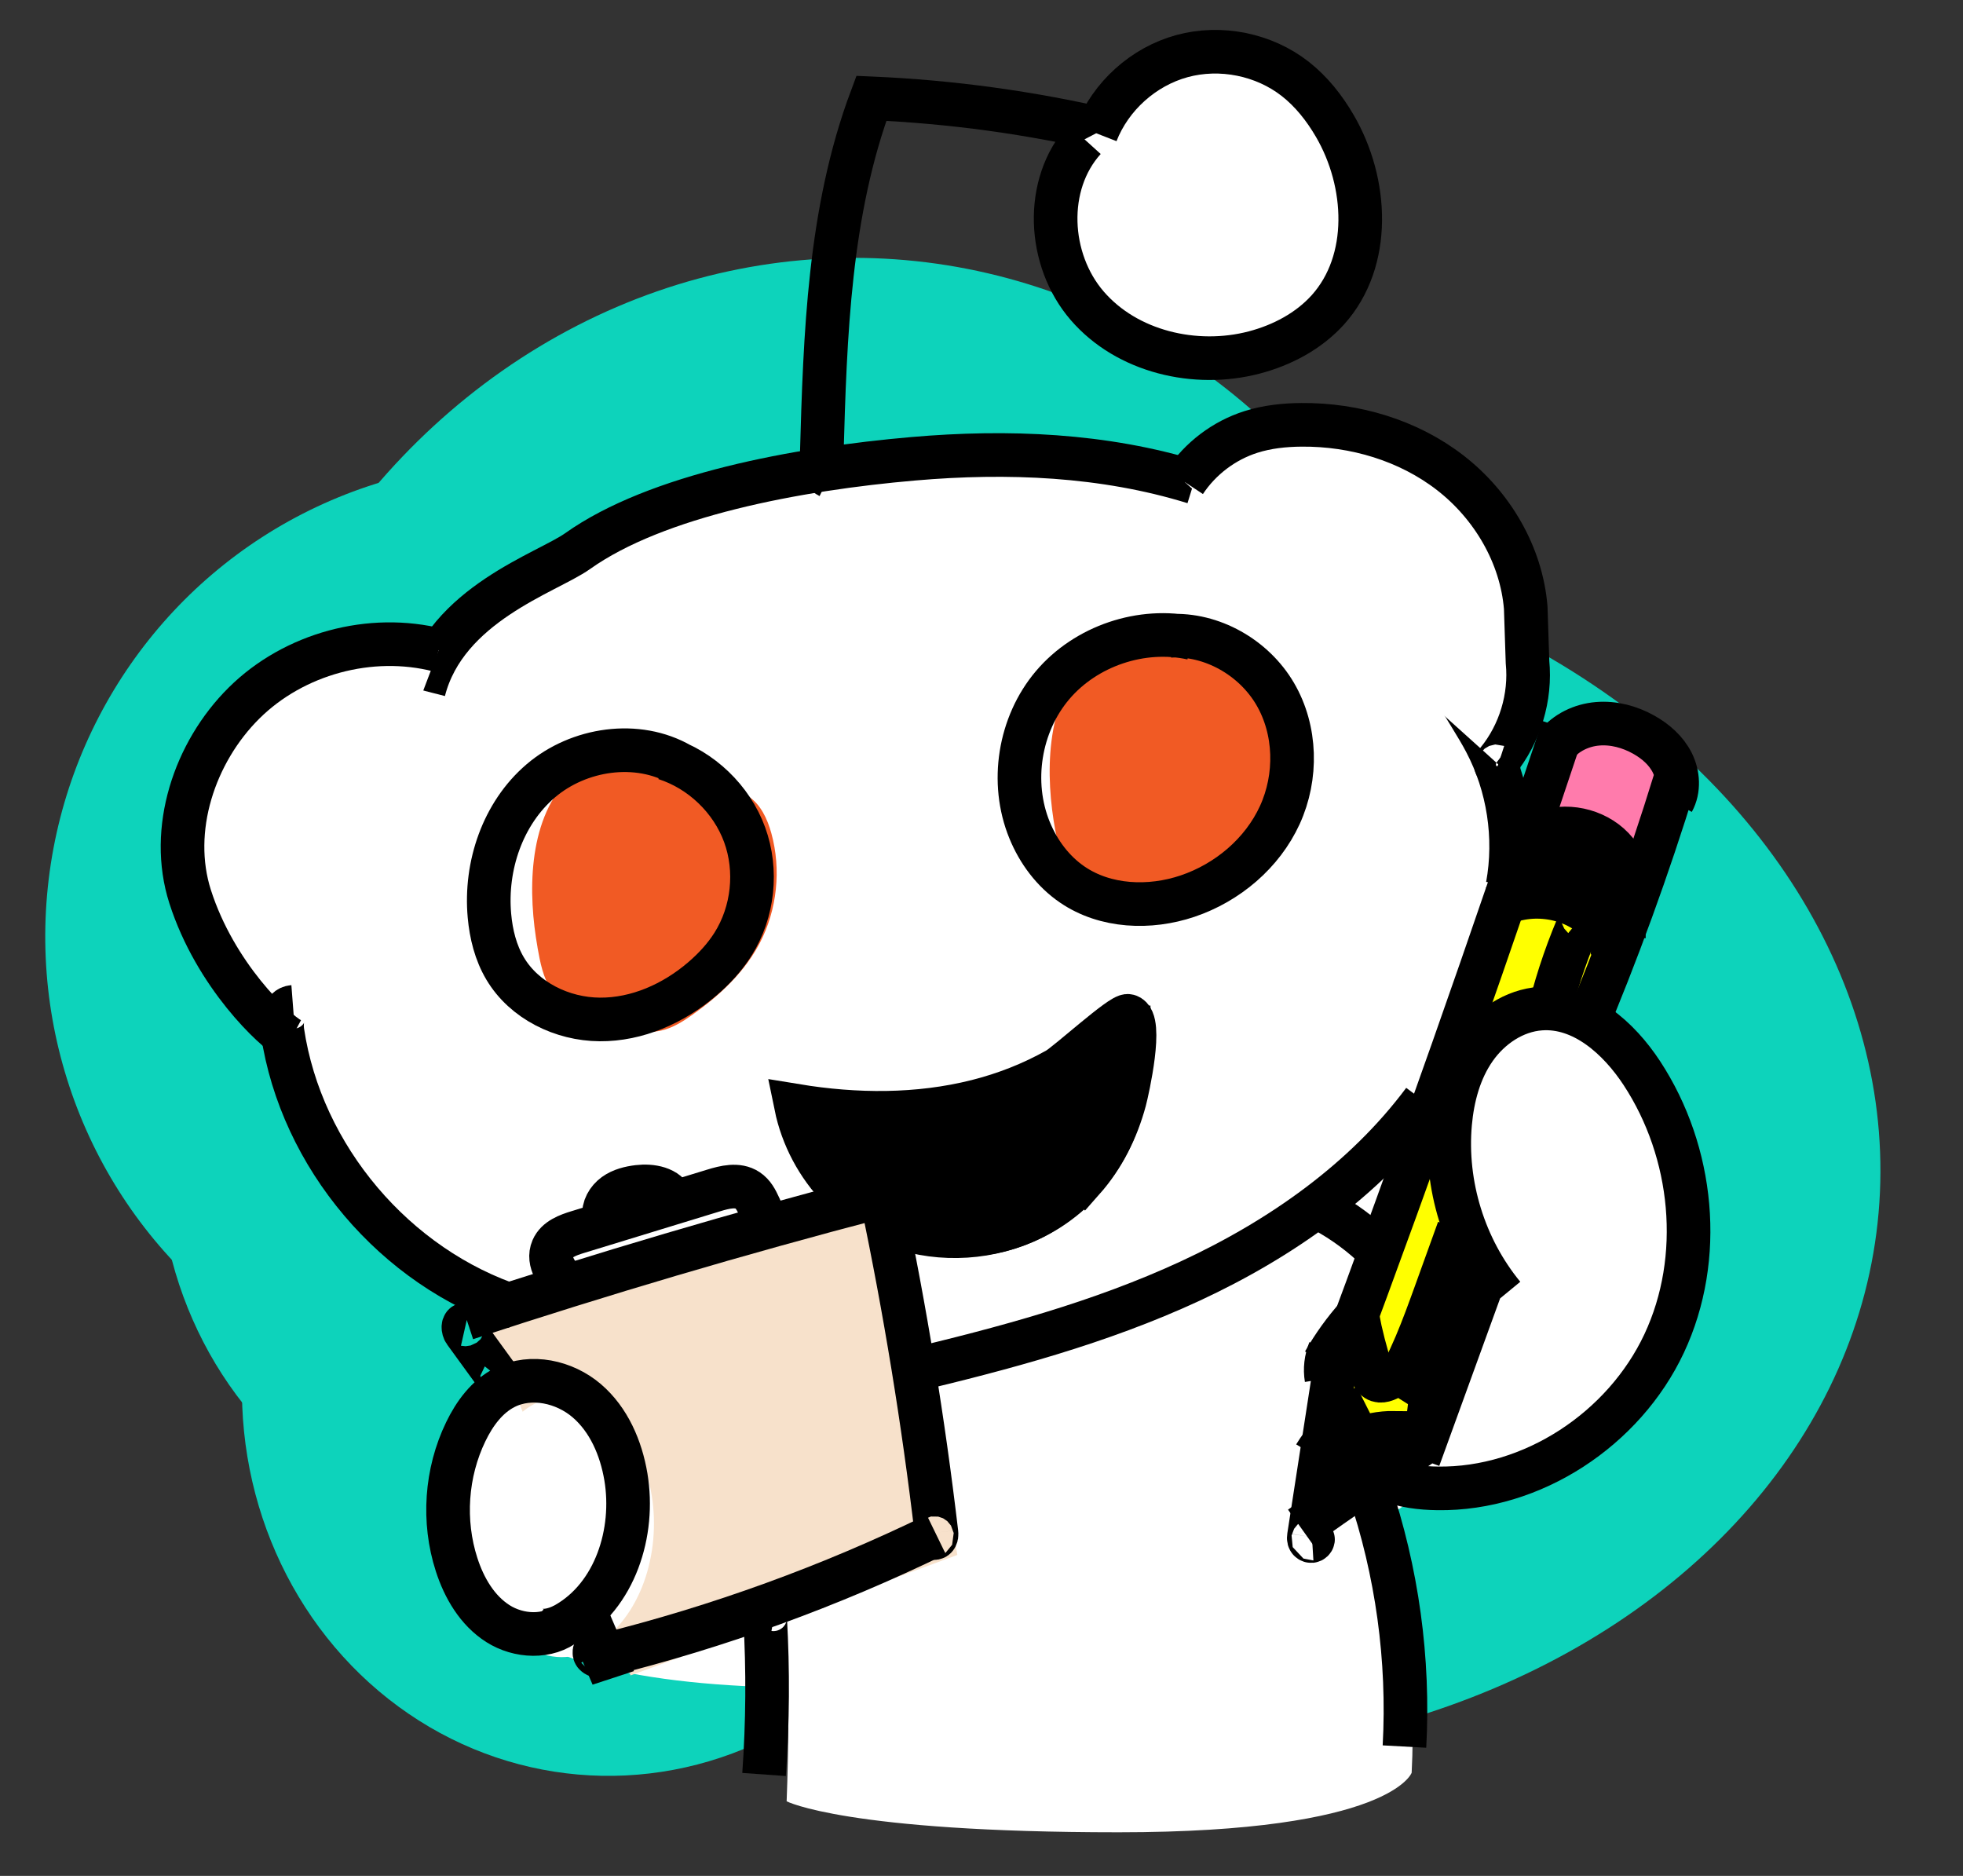  <svg
    className="_1XXU14d6sjwsheKLMcy7ro"
    xmlns="http://www.w3.org/2000/svg"
    viewBox="0 0 45 43"
  >
    <rect x="0" y="0" width="45" height="43" fill="#333333" stroke="none"/>
    <g fill="none" fillRule="evenodd">
      <g fill="#0DD3BB" transform="translate(0 4)">
        <ellipse
          cx="25.492"
          cy="22.263"
          transform="rotate(5 25.492 22.263)"
          rx="17.64"
          ry="13.988"
        />
        <ellipse
          cx="19.352"
          cy="17.97"
          transform="rotate(5 19.352 17.97)"
          rx="14.73"
          ry="16.069"
        />
        <ellipse
          cx="14.025"
          cy="27.786"
          transform="rotate(5 14.025 27.786)"
          rx="8.475"
          ry="8.924"
        />
        <ellipse
          cx="11.808"
          cy="17.453"
          transform="rotate(5 11.808 17.453)"
          rx="10.77"
          ry="10.857"
        />
        <ellipse
          cx="12.117"
          cy="22.443"
          transform="rotate(5 12.117 22.443)"
          rx="8.475"
          ry="8.924"
        />
      </g>
      <path
        fill="#FFF"
        d="M35.688 31.562c-1.327 1.87-6.702 5.048-8.719 6.031-2.017.983-13.478 2.147-15.625-.688-1.562-2.062-.969-4.625 1-6.156C9.656 29.281 8.125 27.844 7 24.906c-.087-.228-1.101-1.763-.875-1.781l.938-4.031c.816-2.931 4.212-5.164 6.799-6.572 2.32-1.262 4.907-1.934 7.511-2.171 2.105-.192 4.259-.101 6.277.554 2.018.655 4.296 1.063 5.506 2.877 0 0 1.553 3.631 1.674 5.549.12 1.918-2.04 6.121-2.04 6.121"
      />
      <path
        fill="#FFF"
        d="M31.567 34.571c.629 1.944.9 4.014.794 6.064 0 0-.473 1.365-6.72 1.365-6.248 0-7.608-.71-7.608-.71.047-1.224.052-2.449.014-3.673-.003-.097.041-.236.13-.206l-.155-7.319 12.535-2.063c.443.252.853.57 1.211.941l-.201 5.602z"
      />
      <path
        fill="#FF0"
        d="M34.051 21.468c-.364.871-.574 1.802-.814 2.719-.601 2.29-1.404 4.522-2.397 6.658.158.036.329.001.462-.093.072.757 1.005 1.169 1.678.884.673-.285 1.071-1.033 1.224-1.777.022-.108.041-.22.028-.33-.02-.174-.114-.327-.2-.477-.682-1.206-.902-2.688-.603-4.053.099-.452.272-.919.632-1.188.205-.154.452-.229.698-.287.616-.146 1.251-.198 1.881-.154l.33-1.147c.054-.186.108-.377.099-.572-.021-.455-.393-.826-.806-.973-.412-.146-.86-.115-1.295-.082"
      />
      <path
        fill="#F15A24"
        d="M12.322 21.719c.061.341.127.693.317.977.303.452.85.632 1.357.785.38.114.778.228 1.165.141.264-.06.501-.21.725-.37.61-.433 1.179-.962 1.533-1.639.396-.759.493-1.684.263-2.515-.091-.329-.246-.661-.524-.843-.229-.149-.556-.221-.629-.493-.106-.395-1.938-.454-2.25-.42-.474.051-.939.173-1.28.54-.907.978-.895 2.613-.676 3.837M24.194 19.042c.064.348.133.708.334.998.319.462.896.647 1.431.802.401.116.821.234 1.229.145.279-.061.529-.215.765-.378.644-.443 1.244-.983 1.617-1.676.417-.776.519-1.72.277-2.569-.096-.337-.26-.676-.553-.861-.242-.153-.587-.226-.664-.504-.112-.403-2.044-.464-2.374-.43-.5.052-.99.177-1.35.552-.956 1-.944 2.67-.713 3.92"
      />
      <path
        fill="#CCC"
        d="M35.941 20.971c.222.006.446.005.653.066.407.12.919.579.945-.184.007-.19.012-.39-.071-.56-.122-.251-.598-.96-.824-1.087-.109-.061-.236-.069-.359-.073-.306-.009-.613.001-.918.032-.991.099-.737 1.451.01 1.725.177.065.369.076.564.082"
      />
      <path
        fill="#FF7BAC"
        d="M37.822 19.853c-.031.047-.069.097-.123.099-.095.003-.126-.128-.182-.208-.064-.094-.182-.126-.29-.151-.478-.112-1.163-.141-1.597-.374-.469-.251-.409-.312-.243-.897.178-.627.461-1.372 1.071-1.662 2.053-.973 2.151 1.981 1.364 3.193"
      />
      <path
        fill="#FF0"
        d="M30.808 32.959c.008.069.034.156.1.159-.083-.034-.116.112-.095.203.429.051.858.101 1.288.152.263.031.567.048.752-.151.13-.141.16-.351.182-.546.032-.274.064-.548.096-.822.008-.072.013-.155-.034-.209-.034-.039-.087-.051-.137-.059-.219-.033-.446-.006-.653.075-.671.264-.663-.675-1.197-.469-.452.175-.346 1.279-.303 1.666"
      />
      <path
        fill="#FFF"
        d="M31.986 34.361c.354.146.738.196 1.118.201 2.121.03 4.167-1.396 5.065-3.409.898-2.012.661-4.499-.5-6.358-.514-.824-1.323-1.586-2.261-1.517-.594.043-1.134.429-1.474.94-.341.511-.499 1.135-.552 1.756-.123 1.444.314 2.932 1.192 4.053"
      />
      <path
        fill="#F7E1CB"
        d="M11.22 30.498l9.408-2.761 1.318 7.906-7.49 2.761"
      />
      <path
        fill="#FFF"
        d="M12.752 37.768c.214.23.586.139.853-.021 1.096-.659 1.545-2.152 1.337-3.456-.108-.676-.381-1.346-.877-1.792-.497-.446-1.243-.621-1.827-.312-.402.212-.682.617-.878 1.041-.444.964-.519 2.107-.206 3.126.168.548.462 1.078.925 1.388.464.309 1.118.346 1.543-.019"
      />
      <g>
        <path
          stroke="#000"
          strokeLinecap="round"
          strokeLinejoin="round"
          d="M27.37 11.056c-2.068-.639-4.275-.727-6.432-.54-2.669.231-5.893.834-7.697 2.117-.699.497-3.019 1.214-3.526 3.198"
        />
        <path
          fill="#FFF"
          d="M10.054 14.905c-1.561-.399-3.317.078-4.459 1.21-1.142 1.132-1.726 2.906-1.237 4.436.575 1.8 1.926 3.071 2.306 3.275"
        />
        <path
          stroke="#000"
          strokeLinecap="round"
          strokeLinejoin="round"
          d="M10.054 14.905c-1.561-.399-3.317.078-4.459 1.21-1.142 1.132-1.726 2.906-1.237 4.436.576 1.8 1.926 3.071 2.306 3.275"
        />
        <path
          stroke="#000"
          strokeLinecap="round"
          strokeLinejoin="round"
          d="M11.823 29.961c-2.766-.902-4.92-3.446-5.348-6.313-.034-.23.01-.55.243-.568M33.149 15.497c.192.314.384.629.576.943.114.187.228.374.33.568.528 1.003.708 2.182.506 3.296M35.831 16.684c-1.638 4.926-3.364 9.823-5.178 14.688"
        />
        <path
          stroke="#000"
          strokeLinecap="round"
          strokeLinejoin="round"
          d="M35.671 17.08c.226-.288.586-.459.952-.489.366-.031.736.069 1.056.248.271.151.515.364.654.64.139.276.161.62.012.891M38.398 17.887c-.614 1.998-1.33 3.965-2.145 5.891"
        />
        <path
          stroke="#000"
          strokeLinecap="round"
          strokeLinejoin="round"
          d="M37.245 21.08c.248-.535.134-1.216-.275-1.641-.409-.425-1.087-.568-1.635-.344-.137.056-.278.151-.301.297"
        />
        <path
          stroke="#000"
          strokeLinecap="round"
          strokeLinejoin="round"
          d="M37.227 21.501c.004-.553-.309-1.098-.791-1.374-.482-.275-1.113-.271-1.59.012"
        />
        <path
          stroke="#000"
          strokeLinecap="round"
          strokeLinejoin="round"
          d="M34.3 20.788c.714-.389 1.669-.276 2.271.269.205.186.376.43.396.706.006.079-.001.158-.02.234M31.813 33.921c.363.142.756.191 1.146.196 2.174.029 4.27-1.361 5.19-3.322.92-1.961.677-4.386-.512-6.198-.527-.803-1.356-1.546-2.317-1.478-.609.042-1.162.418-1.511.917-.349.498-.511 1.106-.566 1.712-.126 1.408.322 2.858 1.222 3.951M33.991 29.392l-1.467 4.039M32.635 33.077c-.951.629-1.89 1.274-2.818 1.935"
        />
        <path
          stroke="#000"
          strokeLinecap="round"
          strokeLinejoin="round"
          d="M30.65 31.049l-.645 4.174c-.006.037-.005.083.038.099.044.016.083-.055.035-.052"
        />
        <path
          stroke="#000"
          strokeLinecap="round"
          strokeLinejoin="round"
          d="M30.142 33.367c.198-.328.464-.615.775-.839.078.153.126.323.139.494.287-.122.599-.183.91-.18-.37.369-.701.778-.984 1.217"
        />
        <path
          stroke="#000"
          strokeLinecap="round"
          strokeLinejoin="round"
          d="M31.195 33.082c-.389.501-.746 1.027-1.069 1.573.03-.026.06-.051.09-.077M30.741 32.969c.01.363-.12.728-.377 1.061M32.666 33.017c.109-.676.179-1.359.207-2.042-.326.196-.652.391-.979.587-.104.063-.239.126-.341.06-.063-.04-.091-.117-.114-.187-.133-.416-.242-.84-.325-1.268-.291.325-.547.681-.763 1.059"
        />
        <path
          stroke="#000"
          strokeLinecap="round"
          strokeLinejoin="round"
          d="M33.437 28.176c-.177.491-.354.981-.531 1.472-.285.787-.573 1.582-1.021 2.291M36.246 21.126c.048-.018.061-.092.022-.124-.304.681-.55 1.388-.732 2.111M30.481 30.95c-.084.21-.11.43-.074.645M32.637 25.235c-1.36 1.823-3.285 3.17-5.352 4.129-2.067.958-4.284 1.55-6.502 2.076M30.348 27.747c.454.245.873.555 1.24.917M31.383 34.125c.645 1.895.922 3.913.813 5.91"
        />
        <path
          stroke="#000"
          strokeLinecap="round"
          strokeLinejoin="round"
          d="M20.22 27.503c.529 2.522.945 5.069 1.247 7.628.005.042.006.092-.028.118-.035.025-.095-.029-.06-.054"
        />
        <path
          stroke="#000"
          d="M21.462 35.175c-2.432 1.184-4.988 2.113-7.614 2.766-.071.018-.159.031-.208-.023-.049-.054.038-.167.083-.108"
          strokeLinecap="round"
          strokeLinejoin="round"
        />
        <path
          stroke="#000"
          d="M13.396 36.909l.648 1.51c-.01-.043-.021-.086-.031-.129"
          strokeLinecap="round"
          strokeLinejoin="round"
        />
        <path
          stroke="#000"
          d="M12.104 37.242c.219.225.601.136.874-.02 1.123-.642 1.583-2.097 1.37-3.369-.111-.659-.39-1.312-.899-1.747-.509-.435-1.274-.605-1.872-.304-.412.207-.699.601-.899 1.015-.455.939-.532 2.054-.211 3.047.172.534.473 1.051.948 1.353.475.302 1.146.338 1.581-.019M10.677 30.36c-.071-.016-.065.106-.022.166l.793 1.091c.011.015.028.033.046.026.018-.006.002-.042-.01-.027M10.689 30.222c3.111-1.025 6.255-1.953 9.425-2.782.081.176.163.352.244.527"
          strokeLinecap="round"
          strokeLinejoin="round"
        />
        <path
          stroke="#000"
          d="M17.643 28.059c-.222-.22-.246-.604-.507-.775-.224-.148-.522-.074-.779.005-1.037.318-2.073.635-3.11.952-.229.07-.484.163-.579.382-.128.294.111.61.332.843M13.849 27.877c-.025-.19.085-.378.24-.491.155-.112.349-.159.539-.182.302-.036.678.028.785.311M17.774 36.893c-.16-.029-.239.106-.234.201.068 1.193.06 2.388-.025 3.581M27.328 14.627c-1.155-.254-2.435.178-3.198 1.078-.763.9-.975 2.23-.529 3.321.203.498.537.949.983 1.252.757.516 1.771.556 2.64.263.916-.309 1.714-.983 2.115-1.859.401-.876.38-1.946-.108-2.778-.487-.831-1.447-1.383-2.412-1.33"
          strokeLinecap="round"
          strokeLinejoin="round"
        />
        <path
          stroke="#000"
          strokeWidth=".5"
          strokeLinecap="round"
          strokeLinejoin="round"
          d="M15.604 17.529c-.993-.575-2.338-.374-3.209.371-.872.745-1.278 1.95-1.175 3.09.038.422.142.845.359 1.21.437.737 1.309 1.162 2.168 1.168.859.007 1.694-.367 2.346-.924.272-.232.518-.497.709-.799.465-.738.567-1.692.268-2.511-.299-.819-.993-1.485-1.825-1.752"
        />
        <path
          stroke="#000"
          strokeLinecap="round"
          strokeLinejoin="round"
          d="M25.873 23.061c.019.844.036 1.706-.214 2.513-.313 1.006-1.05 1.873-1.994 2.347-.944.474-2.083.547-3.08.198"
        />
        <path
          fill="#000"
          d="M24.826 27.045c-.909 1.026-2.428 1.546-3.726 1.098-.325-.112-.682-.385-.598-.717-.305-.112-.655.132-.962.024-.113-.041-.204-.124-.288-.21-.507-.519-.86-1.185-1.005-1.894 1.374.226 2.797.237 4.147-.103.64-.161 1.261-.404 1.837-.728.249-.141 1.482-1.272 1.632-1.229.34.097-.014 1.688-.081 1.94-.18.667-.495 1.3-.955 1.82"
        />
        <path
          stroke="#000"
          strokeLinecap="round"
          strokeLinejoin="round"
          d="M24.826 27.045c-.909 1.026-2.428 1.546-3.726 1.098-.325-.112-.682-.385-.598-.717-.305-.112-.655.132-.962.024-.113-.041-.204-.124-.288-.21-.507-.519-.86-1.185-1.005-1.894 1.374.226 2.797.237 4.147-.103.64-.161 1.261-.404 1.837-.728.249-.141 1.482-1.272 1.632-1.229.34.097-.014 1.688-.081 1.94-.18.667-.495 1.3-.955 1.82z"
        />
        <path
          fill="#FFF"
          d="M27.159 11.049c.356-.539.901-.952 1.518-1.148.372-.118.766-.16 1.157-.163 1.219-.011 2.452.355 3.414 1.101.962.746 1.63 1.882 1.728 3.092l.041 1.244c.079.808-.173 1.644-.687 2.274-.024.03-.051.072-.03.104.021.032.083-.021.046-.033"
        />
        <path
          stroke="#000"
          strokeLinecap="round"
          strokeLinejoin="round"
          d="M27.159 11.049c.356-.539.901-.952 1.518-1.148.372-.118.766-.16 1.157-.163 1.219-.011 2.452.355 3.414 1.101.962.746 1.63 1.882 1.728 3.092l.041 1.244c.079.808-.173 1.644-.687 2.274-.024.03-.051.072-.03.104.021.032.083-.021.046-.033M19.009 10.923c-.16-.079-.177-.295-.172-.473.078-2.77.167-5.599 1.138-8.196 1.835.079 3.663.33 5.452.749"
        />
        <path
          fill="#FFF"
          d="M24.862 3.194c-.936 1.032-.849 2.763.063 3.817.911 1.054 2.476 1.422 3.826 1.069.64-.168 1.25-.49 1.692-.981 1.005-1.121.914-2.915.155-4.215-.237-.407-.534-.784-.905-1.075-.72-.564-1.713-.764-2.597-.523-.883.241-1.635.917-1.967 1.768"
        />
        <path
          stroke="#000"
          strokeLinecap="round"
          strokeLinejoin="round"
          d="M24.862 3.194c-.936 1.032-.849 2.763.063 3.817.911 1.054 2.476 1.422 3.826 1.069.64-.168 1.25-.49 1.692-.981 1.005-1.121.914-2.915.155-4.215-.237-.407-.534-.784-.905-1.075-.72-.564-1.713-.764-2.597-.523-.883.241-1.635.917-1.967 1.768"
        />
      </g>
    </g>
  </svg>